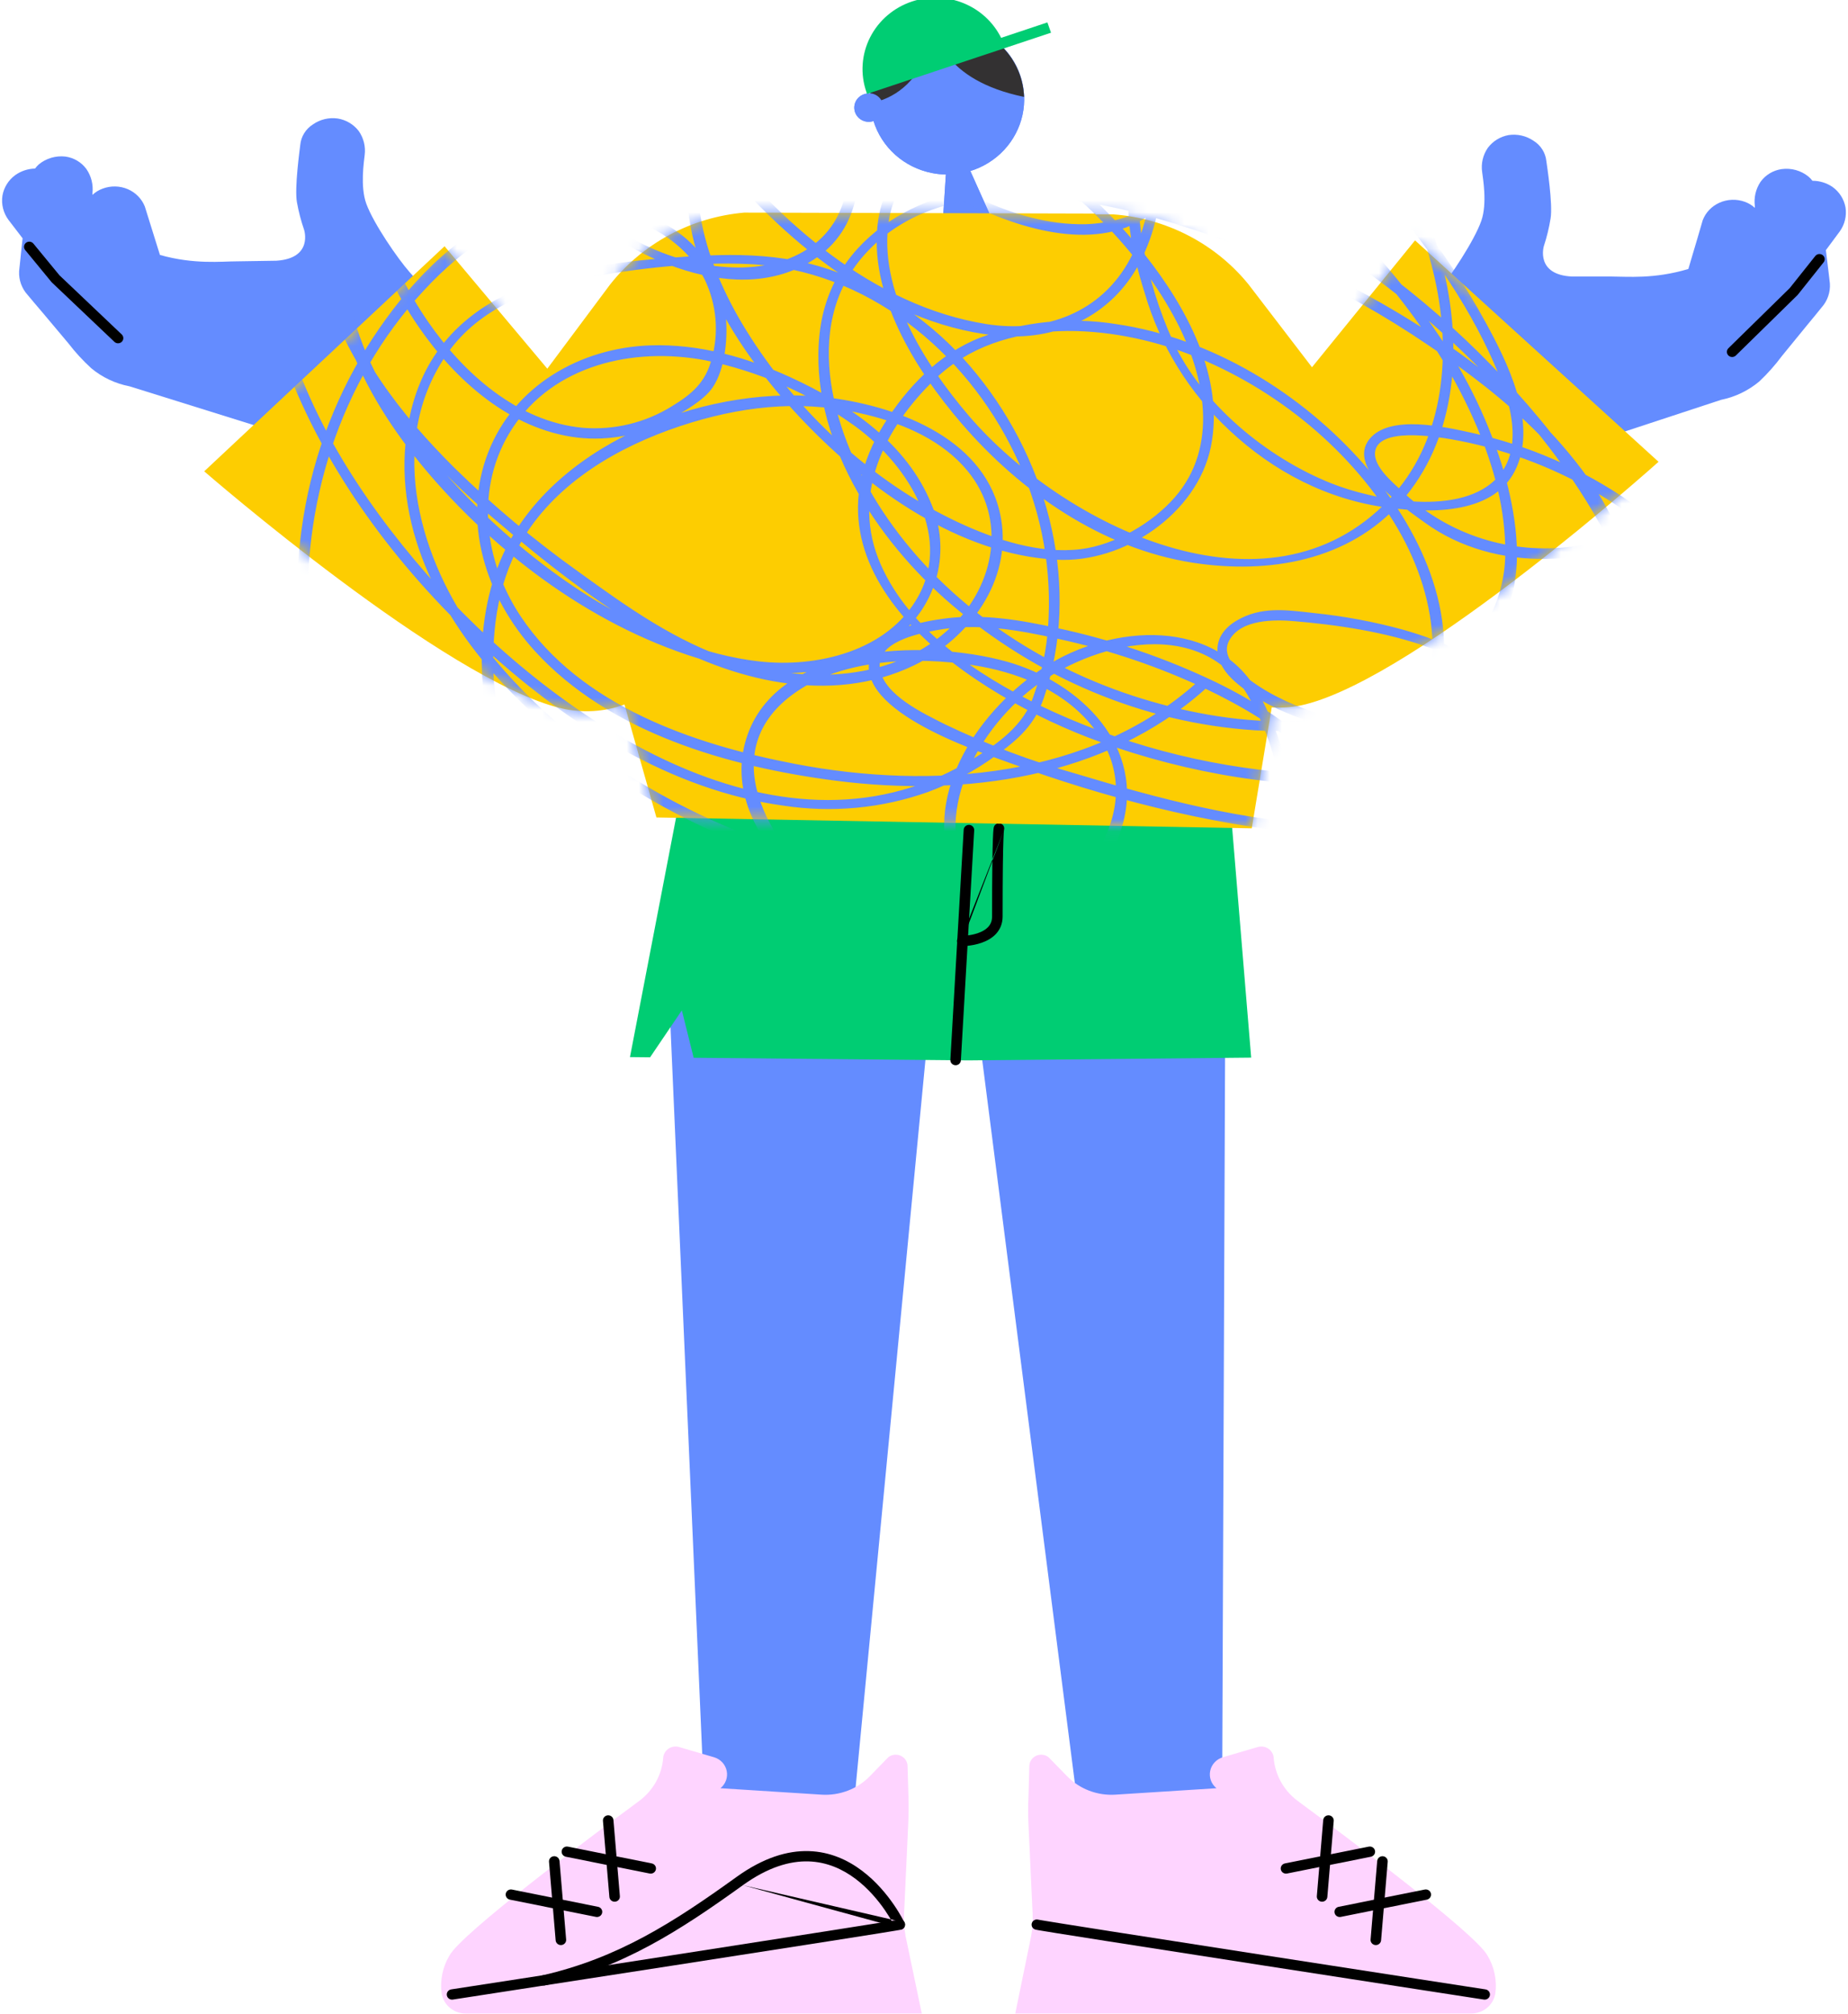 <svg width="156" height="170" viewBox="0 0 152 166" fill="none" xmlns="http://www.w3.org/2000/svg">
<rect width="156" height="170" fill="white"/>
<g clip-path="url(#clip0)">
<path d="M80.573 85.594L89.003 151.379L100.563 151.107L100.837 82.13L80.573 85.594Z" fill="#648CFF"/>
<path d="M84.833 159.551C84.942 158.929 84.981 158.297 84.95 157.666L84.612 150.355C84.577 149.6 84.573 148.84 84.612 148.084L84.681 145.537C84.686 145.359 84.741 145.187 84.841 145.038C84.941 144.89 85.081 144.771 85.245 144.696C85.41 144.622 85.593 144.593 85.773 144.614C85.953 144.635 86.124 144.704 86.266 144.815L87.786 146.373C88.297 146.899 88.919 147.308 89.61 147.572C90.3 147.836 91.042 147.949 91.782 147.901L100.107 147.371C99.898 147.201 99.739 146.979 99.648 146.728C99.557 146.478 99.537 146.208 99.59 145.947C99.643 145.686 99.767 145.444 99.949 145.246C100.131 145.048 100.364 144.902 100.624 144.823L103.52 143.974C103.666 143.933 103.819 143.924 103.969 143.947C104.118 143.971 104.261 144.027 104.385 144.111C104.51 144.195 104.614 144.305 104.69 144.434C104.766 144.562 104.811 144.705 104.823 144.853V144.853C104.876 145.552 105.081 146.232 105.424 146.848C105.767 147.464 106.24 148.001 106.812 148.424C111.081 151.574 121.469 159.356 122.447 161.16C123.016 162.107 123.244 163.213 123.094 164.302C123.012 164.763 122.767 165.18 122.4 165.48C122.033 165.78 121.57 165.943 121.092 165.941H83.522L84.833 159.551Z" fill="#FED4FF"/>
<path fill-rule="evenodd" clip-rule="evenodd" d="M84.886 158.494C84.953 158.269 85.194 158.139 85.424 158.205C85.419 158.204 85.421 158.204 85.435 158.207C85.451 158.21 85.481 158.216 85.532 158.225C85.614 158.239 85.729 158.259 85.876 158.283C86.17 158.332 86.586 158.4 87.109 158.484C88.153 158.651 89.617 158.882 91.359 159.156C94.844 159.702 99.442 160.417 104.023 161.128C108.605 161.838 113.17 162.544 116.59 163.072C118.3 163.336 119.724 163.555 120.72 163.709L122.284 163.95C122.284 163.95 122.284 163.95 122.217 164.37C122.149 164.789 122.149 164.789 122.149 164.789L120.584 164.548C119.588 164.394 118.165 164.174 116.455 163.91C113.034 163.382 108.469 162.677 103.887 161.966C99.305 161.256 94.707 160.541 91.222 159.994C89.479 159.721 88.014 159.489 86.968 159.322C86.445 159.238 86.026 159.17 85.73 159.12C85.582 159.096 85.463 159.075 85.377 159.06C85.305 159.047 85.225 159.033 85.181 159.02C84.951 158.955 84.819 158.719 84.886 158.494ZM122.646 164.436C122.609 164.667 122.386 164.825 122.149 164.789L122.217 164.37L122.284 163.95C122.521 163.987 122.683 164.204 122.646 164.436Z" fill="black"/>
<path fill-rule="evenodd" clip-rule="evenodd" d="M113.827 152.976C114.066 152.995 114.244 153.201 114.224 153.434L113.677 159.909C113.657 160.142 113.447 160.316 113.208 160.297C112.969 160.277 112.791 160.072 112.811 159.839L113.358 153.364C113.378 153.131 113.588 152.957 113.827 152.976Z" fill="black"/>
<path fill-rule="evenodd" clip-rule="evenodd" d="M117.787 156.052C117.835 156.282 117.683 156.507 117.448 156.554L110.357 157.976C110.122 158.023 109.892 157.875 109.844 157.645C109.796 157.416 109.947 157.191 110.182 157.144L117.274 155.722C117.509 155.675 117.738 155.823 117.787 156.052Z" fill="black"/>
<path fill-rule="evenodd" clip-rule="evenodd" d="M109.375 149.605C109.614 149.624 109.792 149.829 109.773 150.063L109.247 156.334C109.227 156.567 109.018 156.741 108.779 156.722C108.54 156.703 108.362 156.498 108.381 156.264L108.907 149.994C108.926 149.76 109.136 149.586 109.375 149.605Z" fill="black"/>
<path fill-rule="evenodd" clip-rule="evenodd" d="M113.175 152.516C113.223 152.746 113.071 152.97 112.836 153.017L105.927 154.401C105.692 154.448 105.462 154.3 105.414 154.07C105.366 153.841 105.518 153.616 105.752 153.569L112.662 152.185C112.897 152.138 113.126 152.286 113.175 152.516Z" fill="black"/>
<path d="M76.348 84.961L70.042 150.644L57.978 150.478L55.033 83.008L76.348 84.961Z" fill="#648CFF"/>
<path d="M74.48 159.551C74.371 158.929 74.33 158.297 74.359 157.666L74.698 150.355C74.732 149.6 74.741 148.84 74.719 148.084L74.645 145.537C74.641 145.359 74.585 145.187 74.486 145.038C74.386 144.89 74.246 144.771 74.081 144.696C73.917 144.622 73.734 144.593 73.553 144.614C73.373 144.635 73.202 144.704 73.06 144.815L71.545 146.373C71.034 146.899 70.412 147.308 69.721 147.572C69.031 147.836 68.289 147.949 67.549 147.901L59.22 147.371C59.429 147.201 59.588 146.979 59.679 146.729C59.77 146.479 59.791 146.209 59.738 145.948C59.686 145.687 59.562 145.445 59.381 145.247C59.199 145.049 58.967 144.903 58.707 144.823L55.806 143.974C55.661 143.933 55.508 143.924 55.358 143.947C55.208 143.971 55.066 144.027 54.941 144.111C54.816 144.195 54.712 144.305 54.636 144.434C54.561 144.562 54.515 144.705 54.503 144.853V144.853C54.451 145.552 54.247 146.232 53.905 146.848C53.563 147.463 53.09 148.001 52.519 148.424C48.245 151.574 37.861 159.356 36.884 161.16C36.318 162.108 36.091 163.214 36.242 164.302C36.322 164.762 36.567 165.18 36.933 165.48C37.299 165.78 37.762 165.943 38.239 165.941H75.818L74.48 159.551Z" fill="#FED4FF"/>
<path fill-rule="evenodd" clip-rule="evenodd" d="M74.428 158.495C74.495 158.72 74.362 158.955 74.131 159.021C74.088 159.033 74.009 159.047 73.936 159.06C73.85 159.075 73.731 159.096 73.583 159.12C73.286 159.17 72.867 159.238 72.344 159.322C71.298 159.489 69.833 159.721 68.09 159.994C64.604 160.541 60.006 161.256 55.425 161.966C50.843 162.677 46.278 163.382 42.858 163.91C41.148 164.174 39.725 164.394 38.729 164.548L37.164 164.789C37.164 164.789 37.164 164.789 37.096 164.37C37.029 163.95 37.029 163.95 37.029 163.95L38.593 163.709C39.589 163.555 41.013 163.336 42.723 163.072C46.142 162.544 50.707 161.838 55.288 161.128C59.87 160.417 64.467 159.702 67.952 159.156C69.695 158.882 71.159 158.651 72.203 158.484C72.726 158.4 73.143 158.332 73.437 158.283C73.584 158.259 73.699 158.239 73.781 158.225C73.832 158.215 73.863 158.21 73.879 158.207C73.892 158.204 73.895 158.204 73.89 158.205C74.121 158.14 74.361 158.27 74.428 158.495ZM36.667 164.436C36.63 164.204 36.792 163.987 37.029 163.95L37.096 164.37L37.164 164.789C36.928 164.825 36.705 164.667 36.667 164.436Z" fill="black"/>
<path fill-rule="evenodd" clip-rule="evenodd" d="M74.383 158.435C74.383 158.435 74.383 158.435 73.989 158.613L74.383 158.435C74.484 158.648 74.388 158.901 74.17 158.999C73.953 159.096 73.695 159.003 73.594 158.79L73.594 158.79M61.07 155.363C55.837 159.131 51.161 162.147 44.765 163.616C44.532 163.669 44.298 163.528 44.243 163.299C44.188 163.071 44.333 162.843 44.566 162.789C50.782 161.362 55.339 158.435 60.555 154.679L60.555 154.679C62.761 153.092 64.75 152.503 66.504 152.554C68.256 152.604 69.721 153.292 70.883 154.166C72.044 155.037 72.916 156.105 73.497 156.946C73.788 157.368 74.008 157.737 74.156 158.002C74.23 158.134 74.286 158.241 74.324 158.315C74.343 158.352 74.357 158.381 74.367 158.402L74.379 158.425L74.382 158.432L74.383 158.434L74.383 158.435M73.594 158.79L73.594 158.79L73.592 158.786L73.584 158.768C73.576 158.752 73.563 158.727 73.546 158.694C73.513 158.629 73.462 158.531 73.393 158.409C73.256 158.163 73.05 157.818 72.777 157.421C72.228 156.625 71.415 155.636 70.354 154.839C69.295 154.043 68.002 153.447 66.479 153.402C64.958 153.358 63.155 153.863 61.07 155.363" fill="black"/>
<path fill-rule="evenodd" clip-rule="evenodd" d="M45.486 152.976C45.725 152.957 45.935 153.131 45.955 153.364L46.502 159.839C46.522 160.072 46.344 160.277 46.105 160.297C45.866 160.316 45.656 160.142 45.637 159.909L45.089 153.434C45.07 153.201 45.247 152.995 45.486 152.976Z" fill="black"/>
<path fill-rule="evenodd" clip-rule="evenodd" d="M41.526 156.052C41.575 155.823 41.804 155.675 42.039 155.722L49.131 157.144C49.366 157.191 49.517 157.416 49.469 157.645C49.421 157.875 49.191 158.023 48.957 157.976L41.865 156.554C41.63 156.507 41.478 156.282 41.526 156.052Z" fill="black"/>
<path fill-rule="evenodd" clip-rule="evenodd" d="M49.933 149.605C50.172 149.586 50.382 149.76 50.401 149.993L50.931 156.264C50.951 156.498 50.773 156.703 50.534 156.722C50.295 156.741 50.085 156.568 50.066 156.334L49.536 150.063C49.516 149.83 49.694 149.625 49.933 149.605Z" fill="black"/>
<path fill-rule="evenodd" clip-rule="evenodd" d="M46.139 152.516C46.187 152.286 46.416 152.138 46.651 152.185L53.561 153.569C53.796 153.616 53.947 153.841 53.899 154.07C53.851 154.3 53.621 154.448 53.387 154.401L46.477 153.017C46.242 152.97 46.091 152.746 46.139 152.516Z" fill="black"/>
<path d="M100.368 55.748L79.005 56.181L57.804 55.748L51.763 87.118L53.422 87.135L56.04 83.267L57.013 87.173L79.657 87.39L102.969 87.161L100.368 55.748Z" fill="#00CD73"/>
<path fill-rule="evenodd" clip-rule="evenodd" d="M79.73 67.98C79.969 67.993 80.152 68.194 80.138 68.428L79.04 87.388C79.026 87.623 78.821 87.802 78.582 87.788C78.342 87.775 78.159 87.575 78.173 87.34L79.271 68.38C79.285 68.146 79.49 67.967 79.73 67.98Z" fill="black"/>
<path fill-rule="evenodd" clip-rule="evenodd" d="M82.595 68.399C82.608 68.359 82.614 68.316 82.614 68.272C82.614 68.038 82.42 67.848 82.18 67.848L82.18 68.272C82.18 67.848 82.168 67.848 82.157 67.848C82.153 67.849 82.141 67.85 82.133 67.85C82.118 67.852 82.103 67.854 82.088 67.858C82.058 67.864 82.031 67.873 82.006 67.883C81.956 67.905 81.918 67.931 81.891 67.955C81.839 68 81.81 68.047 81.797 68.071C81.77 68.12 81.758 68.164 81.753 68.182C81.742 68.226 81.734 68.278 81.727 68.34C81.713 68.469 81.696 68.708 81.679 69.164C81.645 70.08 81.611 71.901 81.611 75.532C81.611 75.926 81.474 76.201 81.276 76.408C81.069 76.625 80.777 76.784 80.453 76.897C80.132 77.009 79.805 77.067 79.554 77.096C79.429 77.11 79.326 77.117 79.255 77.121C79.22 77.123 79.193 77.124 79.175 77.124C79.166 77.124 79.16 77.124 79.156 77.124L79.153 77.124M79.153 77.549C79.153 77.973 79.153 77.973 79.153 77.973L79.155 77.973L79.158 77.973L79.166 77.973C79.174 77.973 79.183 77.973 79.196 77.973C79.221 77.972 79.256 77.971 79.299 77.969C79.387 77.965 79.51 77.956 79.656 77.939C79.947 77.905 80.343 77.837 80.745 77.697C81.145 77.557 81.576 77.338 81.911 76.988C82.255 76.628 82.48 76.147 82.48 75.532C82.48 71.903 82.513 70.095 82.547 69.195C82.564 68.744 82.58 68.529 82.591 68.432C82.592 68.417 82.594 68.406 82.595 68.399M79.153 77.124C79.153 77.124 79.153 77.124 79.153 77.124C79.153 77.124 79.153 77.124 79.153 77.124C78.913 77.125 78.719 77.314 78.719 77.549C78.719 77.783 78.913 77.973 79.153 77.973L79.153 77.549" fill="black"/>
<path d="M151.96 17.097C151.838 16.415 151.451 15.806 150.879 15.399C150.395 15.072 149.821 14.897 149.233 14.898C149.14 14.772 149.032 14.658 148.912 14.558C148.607 14.308 148.251 14.123 147.868 14.016C147.484 13.909 147.083 13.883 146.688 13.938C146.341 13.989 146.007 14.108 145.708 14.289C145.41 14.47 145.152 14.709 144.951 14.991C144.56 15.58 144.396 16.285 144.486 16.982V17.131C144.248 16.91 143.965 16.74 143.657 16.63C142.978 16.384 142.227 16.412 141.568 16.706C141.252 16.847 140.967 17.047 140.73 17.295C140.493 17.544 140.308 17.835 140.187 18.154C139.897 19.161 139.601 20.169 139.297 21.177C139.201 21.508 139.101 21.835 139.006 22.166C136.196 23.015 133.942 22.79 132.678 22.79H129.417C126.377 22.646 127.093 20.285 127.093 20.285C127.338 19.54 127.524 18.778 127.649 18.005C127.845 16.817 127.35 13.645 127.302 13.288C127.268 12.943 127.153 12.611 126.967 12.316C126.78 12.021 126.526 11.773 126.225 11.59C125.63 11.19 124.902 11.026 124.188 11.132C123.499 11.256 122.885 11.635 122.472 12.189C122.072 12.774 121.906 13.483 122.008 14.18C122.069 14.681 122.442 16.77 121.938 18.201C121.356 19.86 119.376 22.803 118.464 23.907C117.552 25.01 116.479 26.059 115.489 27.133L114.807 27.872C114.415 28.46 114.25 29.166 114.343 29.863C114.465 30.543 114.851 31.151 115.42 31.561C115.881 31.87 116.424 32.042 116.983 32.058L119.693 37.017L122.768 39.178L141.707 32.95C142.873 32.713 143.958 32.19 144.86 31.43C145.537 30.79 146.156 30.094 146.71 29.349L148.79 26.802C149.246 26.246 149.711 25.694 150.158 25.129C150.589 24.539 150.762 23.806 150.64 23.091L150.614 22.858C150.571 22.51 150.527 22.162 150.488 21.809L150.341 20.616L151.483 19.075C151.896 18.5 152.067 17.792 151.96 17.097V17.097Z" fill="#648CFF"/>
<path fill-rule="evenodd" clip-rule="evenodd" d="M150.078 21.024C150.267 21.168 150.301 21.435 150.154 21.62L148.014 24.307L142.922 29.297C142.753 29.463 142.478 29.463 142.308 29.298C142.138 29.132 142.138 28.863 142.307 28.697L147.361 23.744L149.468 21.098C149.616 20.913 149.889 20.88 150.078 21.024Z" fill="black"/>
<path d="M37.783 27.294C37.728 26.95 37.578 26.627 37.349 26.36C37.118 26.114 36.888 25.872 36.654 25.63C35.646 24.569 34.591 23.55 33.614 22.446C32.637 21.342 30.639 18.447 30.031 16.795C29.51 15.373 29.844 13.28 29.896 12.775C29.985 12.077 29.809 11.371 29.401 10.792C28.979 10.244 28.357 9.876 27.664 9.765C26.95 9.667 26.224 9.84 25.636 10.249C25.34 10.435 25.091 10.684 24.909 10.979C24.727 11.273 24.616 11.604 24.585 11.947C24.546 12.308 24.099 15.488 24.311 16.668C24.449 17.439 24.647 18.198 24.902 18.939V18.939C24.902 18.939 25.671 21.287 22.618 21.487L19.356 21.538C18.093 21.538 15.843 21.809 13.02 21.011C12.916 20.684 12.816 20.357 12.712 20.026L11.774 17.02C11.518 16.381 11.014 15.866 10.371 15.59C10.042 15.449 9.689 15.373 9.33 15.367C8.972 15.36 8.616 15.423 8.282 15.551C7.974 15.663 7.693 15.837 7.457 16.061V15.912C7.535 15.214 7.358 14.512 6.957 13.93C6.755 13.652 6.496 13.418 6.197 13.241C5.898 13.064 5.566 12.949 5.22 12.902C4.831 12.858 4.437 12.893 4.062 13.003C3.688 13.113 3.34 13.297 3.04 13.543C2.923 13.649 2.817 13.765 2.723 13.891C2.133 13.905 1.562 14.095 1.086 14.435C0.526 14.848 0.15 15.456 0.035 16.133C-0.069 16.832 0.108 17.542 0.53 18.116C0.53 18.116 1.081 18.833 1.698 19.64L1.572 20.803C1.537 21.151 1.498 21.504 1.464 21.852L1.438 22.085C1.329 22.802 1.515 23.531 1.954 24.115C2.41 24.671 2.884 25.218 3.348 25.766L5.468 28.288C6.033 29.026 6.664 29.713 7.353 30.343C8.261 31.101 9.355 31.617 10.527 31.841L29.566 37.785L32.606 35.573L35.238 30.568C35.797 30.541 36.336 30.36 36.793 30.046C37.351 29.631 37.727 29.023 37.844 28.347C37.92 27.997 37.9 27.634 37.783 27.294V27.294Z" fill="#648CFF"/>
<path fill-rule="evenodd" clip-rule="evenodd" d="M1.978 20.009C2.165 19.863 2.438 19.892 2.588 20.075L4.739 22.691L9.87 27.563C10.042 27.727 10.046 27.995 9.879 28.163C9.712 28.332 9.437 28.336 9.265 28.172L4.095 23.263L1.911 20.606C1.761 20.424 1.791 20.156 1.978 20.009Z" fill="black"/>
<path d="M73.793 9.676L73.437 10.011L73.09 9.71L73.459 8.737L73.793 9.676Z" fill="#333132"/>
<path d="M70.276 8.64C70.335 8.353 70.502 8.099 70.743 7.926C70.984 7.753 71.282 7.674 71.579 7.706C71.597 7.455 71.632 7.205 71.684 6.958C71.903 5.885 72.41 4.887 73.151 4.067C73.893 3.246 74.843 2.632 75.906 2.287C76.969 1.941 78.106 1.877 79.202 2.1C80.299 2.323 81.315 2.825 82.149 3.556C82.983 4.287 83.604 5.221 83.949 6.262C84.294 7.304 84.352 8.416 84.116 9.486C83.879 10.556 83.358 11.546 82.604 12.356C81.85 13.165 80.89 13.765 79.822 14.095L82.041 19.05L77.442 19.988C77.442 19.988 77.672 16.405 77.803 14.38C77.42 14.375 77.039 14.335 76.665 14.261C75.539 14.04 74.496 13.526 73.646 12.771C72.796 12.017 72.172 11.051 71.84 9.977C71.639 10.044 71.423 10.059 71.215 10.019C70.903 9.958 70.629 9.778 70.453 9.519C70.277 9.261 70.214 8.944 70.276 8.64Z" fill="#648CFF"/>
<path d="M70.276 8.64C70.335 8.353 70.502 8.099 70.743 7.926C70.984 7.753 71.282 7.674 71.579 7.706C71.597 7.455 71.632 7.205 71.684 6.958C71.903 5.885 72.41 4.887 73.151 4.067C73.893 3.246 74.843 2.632 75.906 2.287C76.969 1.941 78.106 1.877 79.202 2.1C80.299 2.323 81.315 2.825 82.149 3.556C82.983 4.287 83.604 5.221 83.949 6.262C84.294 7.304 84.352 8.416 84.116 9.486C83.879 10.556 83.358 11.546 82.604 12.356C81.85 13.165 80.89 13.765 79.822 14.095L82.041 19.05L77.442 19.988C77.442 19.988 77.672 16.405 77.803 14.38C77.42 14.375 77.039 14.335 76.665 14.261C75.539 14.04 74.496 13.526 73.646 12.771C72.796 12.017 72.172 11.051 71.84 9.977C71.639 10.044 71.423 10.059 71.215 10.019C70.903 9.958 70.629 9.778 70.453 9.519C70.277 9.261 70.214 8.944 70.276 8.64Z" fill="#648CFF"/>
<path d="M71.587 7.706H71.687C71.852 7.738 72.009 7.804 72.146 7.9C72.283 7.996 72.397 8.119 72.482 8.262C73.832 7.795 76.217 6.368 76.864 2.042C76.912 2.679 77.507 6.593 84.247 7.986C84.195 6.466 83.574 5.017 82.502 3.915C81.429 2.813 79.981 2.134 78.43 2.007C76.88 1.88 75.335 2.315 74.091 3.227C72.846 4.14 71.988 5.468 71.678 6.958C71.627 7.205 71.592 7.455 71.574 7.706" fill="#333132"/>
<path d="M86.47 2.696L86.171 1.847L82.358 3.12C81.718 1.833 80.62 0.818 79.27 0.266C77.92 -0.287 76.409 -0.339 75.023 0.119C74.274 0.366 73.582 0.755 72.988 1.263C72.393 1.772 71.906 2.39 71.556 3.082C71.205 3.774 70.998 4.527 70.945 5.298C70.892 6.069 70.996 6.842 71.249 7.574L71.296 7.706V7.744L86.47 2.696Z" fill="#00CD73"/>
<path d="M116.476 19.81L107.981 30.266L102.739 23.423C101.386 21.762 99.695 20.393 97.775 19.403C95.854 18.412 93.744 17.82 91.578 17.666H90.127V17.602L61.182 17.521C59.017 17.712 56.916 18.338 55.011 19.361C53.106 20.384 51.438 21.781 50.112 23.465L44.949 30.385L36.48 20.294L16.668 38.842C16.668 38.842 36.55 56.117 46.099 58.372C47.829 58.78 49.645 58.672 51.311 58.062L53.943 67.368L103.017 68.264L104.663 58.295C105.6 58.36 106.542 58.276 107.451 58.045C116.966 55.633 136.548 38.057 136.548 38.057L116.476 19.81Z" fill="#FDCD01"/>
<mask id="mask0" mask-type="alpha" maskUnits="userSpaceOnUse" x="16" y="17" width="121" height="52">
<path d="M116.476 19.81L107.981 30.266L102.739 23.423C101.386 21.762 99.695 20.393 97.775 19.403C95.854 18.412 93.744 17.82 91.578 17.666H90.127V17.602L61.182 17.521C59.017 17.712 56.916 18.338 55.011 19.361C53.106 20.384 51.438 21.781 50.112 23.465L44.949 30.385L36.48 20.294L16.668 38.842C16.668 38.842 36.55 56.117 46.099 58.372C47.829 58.78 49.645 58.672 51.311 58.062L53.943 67.368L103.017 68.264L104.663 58.295C105.6 58.36 106.542 58.276 107.451 58.045C116.966 55.633 136.548 38.057 136.548 38.057L116.476 19.81Z" fill="#FDCD01"/>
</mask>
<g mask="url(#mask0)">
<path d="M98.5 56.24C89.658 64.133 76.686 65.122 65.403 62.961C57 61.356 47.676 58.159 42.764 50.806C39.681 46.187 38.947 40.12 42.052 35.323C45.444 30.079 52.04 28.568 57.977 29.693C62.31 30.587 66.404 32.359 69.994 34.894C74.384 37.925 78.419 43.907 75.522 49.155C73.038 53.646 67.206 55.06 62.372 54.504C57.851 53.986 53.417 52.093 49.526 49.834C36.979 42.617 17.463 21.206 36.011 9.54C50.625 0.348 68.843 2.552 82.814 11.824C88.481 15.581 93.728 20.536 96.85 26.56C99.165 31.035 100.298 36.809 96.694 40.961C94.861 43.084 91.743 44.909 88.924 45.257C85.519 45.682 81.841 44.459 78.819 43.045C71.64 39.687 65.416 33.82 61.321 27.184C57.903 21.665 55.137 13.628 59.944 8.02C65.156 1.932 75.188 1.452 82.527 2.989C91.213 4.806 99.195 9.412 105.874 15.021C112.432 20.54 118.265 27.371 121.6 35.234C122.994 38.524 123.954 42.082 123.915 45.665C123.867 49.881 121.609 53.43 118.13 55.884C111.038 60.877 101.063 59.9 93.232 57.344C84.933 54.631 77.307 49.303 72.547 42.06C68.639 36.117 65.716 27.035 71.079 21.007C76.643 14.753 86.358 15.713 93.706 17.585C102.237 19.837 110.307 23.511 117.561 28.445C123.789 32.631 130.655 38.286 133.017 45.597C135.128 52.144 131.714 57.739 125.756 60.753C119.798 63.768 112.84 64.205 106.339 63.7C99.103 63.152 92.04 61.262 85.528 58.13C80.338 55.582 74.819 51.919 72.439 46.531C69.916 40.833 72.721 35.255 76.964 31.192C82.436 25.949 91.478 26.683 98.062 29.273C105.045 32.02 111.342 37.182 115.073 43.602C118.521 49.545 119.355 56.886 114.664 62.443C111.915 65.704 107.907 67.818 104.007 69.491C99.185 71.527 94.046 72.753 88.807 73.116C70.736 74.466 49.383 66.905 38.777 51.957C34.178 45.427 31.759 36.087 36.771 29.044C39.377 25.367 43.785 23.715 48.123 22.9C52.397 22.102 57.169 21.567 61.517 21.762C71.249 22.187 79.427 28.98 83.452 37.361C85.508 41.573 86.476 46.215 86.271 50.878C86.185 53.251 85.709 55.595 84.859 57.82C83.921 60.112 81.594 61.641 79.474 62.872C63.736 72.021 45.075 58.822 35.029 47.338C29.584 41.114 24.806 33.675 22.943 25.601C21.08 17.526 18.844 8.852 22.943 1.083C29.966 -12.219 49.278 -13.972 62.767 -14.239C66.715 -14.32 70.428 -14.269 74.237 -13.11C78.929 -11.699 83.181 -9.152 86.598 -5.705C90.014 -2.258 92.484 1.976 93.78 6.606C95.126 11.344 95.373 16.914 92.963 21.385C90.614 25.741 86.015 27.477 81.155 26.709C71.805 25.231 63.823 18.133 58.42 11C53.643 4.687 48.336 -5.163 53.365 -12.775C57.803 -19.495 67.475 -19.856 74.645 -18.366C86.449 -15.916 96.359 -8.466 104.511 -0.042C110.86 6.542 116.415 14.554 118.234 23.567C119.45 29.6 118.786 36.499 114.326 41.181C104.259 51.736 87.4 43.228 79.722 34.295C76.087 30.05 72.152 23.902 73.116 18.103C74.245 11.31 82.592 11.208 88.051 12.015C102.548 14.138 115.685 23.151 125.074 33.871C131.285 40.961 141.021 55.68 130.781 63.589C125.013 68.047 116.423 68.209 109.449 67.962C102.474 67.716 95.252 65.793 88.603 63.785C84.865 62.738 81.229 61.369 77.737 59.696C76 58.813 72.634 57.264 72.356 55.052C72.096 52.929 75.396 52.25 76.938 51.952C80.304 51.307 83.739 51.906 87.035 52.645C91.272 53.56 95.385 54.955 99.291 56.801C104.372 59.225 114.221 64.99 108.689 71.516C106.478 74.127 103.069 75.736 99.894 76.925C95.53 78.502 90.984 79.547 86.358 80.037C76.369 81.187 65.612 80.572 56.301 76.64C47.068 72.743 40.693 65.139 40.497 55.064C40.415 50.955 41.148 46.879 43.576 43.432C46.686 39.059 51.754 36.363 56.857 34.813C61.703 33.353 66.411 32.967 71.349 34.198C74.419 34.958 77.533 36.32 79.574 38.791C82.849 42.74 81.85 48.161 78.315 51.596C73.572 56.211 66.272 56.389 60.257 54.419C55.515 52.865 51.571 50.046 47.585 47.168C43.932 44.569 40.495 41.693 37.305 38.566C32.936 34.223 28.863 29.048 27.317 23.028C24.924 13.624 30.821 5.753 38.816 1.151C47.863 -4.038 59.063 -6.012 69.416 -5.095C78.805 -4.246 89.159 -0.535 93.406 8.351C94.305 10.232 95.691 13.526 95.287 15.632C94.883 17.738 91.096 18.438 89.306 18.477C83.283 18.6 77.299 14.97 72.747 11.454C67.909 7.718 63.115 2.832 60.987 -2.938C59.141 -7.948 60.952 -13.586 66.88 -14.741C71.657 -15.662 77.303 -13.14 81.424 -11.072C87.391 -8.075 92.863 -4.139 97.962 0.102C103.291 4.529 108.23 9.386 112.727 14.622C116.501 19.02 120.11 23.771 122.568 29.018C123.893 31.854 125.769 36.465 123.35 39.258C120.397 42.655 113.053 41.233 109.549 39.823C104.25 37.7 98.917 33.315 96.52 28.122C95.389 25.612 94.567 22.98 94.071 20.281C93.515 17.275 93.319 13.255 96.133 11.208C98.644 9.387 102.305 9.833 105.141 10.482C109.483 11.476 113.618 13.403 117.47 15.577C126.156 20.48 134.463 27.209 139.966 35.476C144.443 42.209 146.584 50.98 139.136 56.546C132.249 61.692 122.534 61.734 114.382 60.236C110.356 59.497 105.696 58.346 102.465 55.727C101.597 55.026 100.515 53.939 101.162 52.776C102.122 51.01 104.928 51.052 106.574 51.197C113.11 51.761 123.511 53.434 125.917 60.639C127.78 66.158 123.311 71.528 119.072 74.624C116.122 76.743 112.823 78.355 109.318 79.391C104.975 80.703 100.702 80.75 96.255 81.247C86.492 82.333 75.874 79.897 68.222 73.685C63.171 69.584 58.572 61.798 65.438 57.043C69.412 54.279 75.344 54.096 80.039 54.818C83.591 55.366 87.209 56.775 89.593 59.522C94.805 65.555 90.027 72.73 84.056 75.957C79.157 78.602 73.26 79.854 67.761 80.627C62.009 81.436 56.164 81.393 50.425 80.499C32.402 77.6 14.852 65.126 10.562 47.125C9.624 43.185 9.289 38.821 10.127 34.813C11.296 29.264 14.509 23.919 17.945 19.449C21.558 14.779 25.914 10.686 30.509 6.946C34.617 3.609 39.138 1.002 44.306 -0.433C50.794 -2.237 58.008 -1.732 63.414 2.488C67.106 5.362 69.968 9.99 69.685 14.732C69.381 19.767 65.108 22.2 60.279 22.038C49.361 21.669 41.101 11.102 38.373 1.634C36.562 -4.657 36.927 -12.019 41.413 -17.194C45.075 -21.398 50.625 -23.423 56.066 -24.293C69.421 -26.411 84.134 -22.926 95.977 -16.982C101.21 -14.35 106.456 -10.958 109.978 -6.258C111.441 -4.184 112.685 -1.971 113.692 0.348C115.055 3.282 116.375 6.882 116.119 10.164C115.72 15.207 110.005 11.539 107.963 9.62C104.828 6.67 101.397 2.454 101.645 -2.072C102.079 -10.058 112.819 -11.055 118.825 -9.357C123.967 -7.897 127.702 -4.526 131.306 -0.807C135.514 3.528 139.245 8.419 141.729 13.908C145.138 21.423 146.12 30.678 141.217 37.815C139.846 39.845 138.031 41.552 135.903 42.812C133.775 44.073 131.387 44.856 128.912 45.105C126.437 45.354 123.936 45.063 121.59 44.252C119.244 43.441 117.111 42.132 115.346 40.417C114.595 39.73 113.088 38.46 113.175 37.301C113.353 35.178 118.156 35.989 119.411 36.193C123.585 36.923 127.591 38.381 131.237 40.498C135.028 42.667 138.689 45.652 140.513 49.656C142.606 54.254 141.382 59.161 138.689 63.241C136.487 66.574 133.439 69.856 129.912 71.834C124.501 74.879 118.672 77.151 112.602 78.58C106.878 79.922 100.876 80.516 95.022 79.854C90.245 79.319 84.829 78.028 81.346 74.594C75.991 69.321 79.283 61.636 84.186 57.344C89.007 53.124 98.622 50.428 102.661 57.255C105.475 62.014 106.569 68.107 103.773 73.091C101.093 77.85 95.873 80.779 90.835 82.652C78.675 87.169 64.066 87.56 51.506 84.422C46.46 83.149 40.979 81.166 37.448 77.234C34.33 73.77 31.316 70.531 29.197 66.328C26.935 61.766 25.608 56.817 25.288 51.757C24.628 41.776 27.794 31.463 34.743 23.97C38.156 20.281 42.325 17.343 47.615 17.385C51.706 17.419 56.023 19.309 57.916 23.023C58.909 25.081 59.113 27.42 58.489 29.613C57.99 31.515 56.861 32.487 55.202 33.489C53.019 34.846 50.441 35.467 47.863 35.255C42.469 34.745 38.043 30.742 35.138 26.539C28.081 16.32 27.177 1.359 36.523 -7.825C42.873 -14.061 52.231 -16.401 60.948 -17.101C68.96 -17.742 77.116 -16.604 84.46 -13.339C90.221 -10.787 95.339 -7.029 99.451 -2.331C102.326 0.972 105.01 4.997 105.861 9.327C106.339 11.735 106.009 14.893 102.774 14.596C100.429 14.384 98.049 12.898 96.207 11.582C92.894 9.238 88.39 4.313 90.905 0.03C93.48 -4.364 99.369 -3.52 103.499 -2.233C108.142 -0.718 112.456 1.63 116.219 4.691C123.016 10.117 129.682 18.842 127.511 27.919C127.38 28.453 128.223 28.683 128.349 28.148C130.711 18.332 123.346 8.992 115.867 3.328C111.668 0.149 106.817 -2.407 101.627 -3.634C99.221 -4.203 97.05 -4.538 94.679 -3.706C92.889 -3.082 91.156 -2.046 90.188 -0.399C86.34 6.118 95.63 13.467 101.21 15.131C104.085 15.98 106.656 14.97 106.943 11.841C107.321 7.684 104.771 3.278 102.431 0.013C98.598 -5.275 93.565 -9.622 87.726 -12.69C80.287 -16.576 71.919 -18.443 63.492 -18.099C54.329 -17.789 44.297 -15.666 37.218 -9.642C26.361 -0.395 26.709 15.878 34.369 26.972C37.379 31.332 41.891 35.399 47.446 36.066C50.095 36.363 52.773 35.827 55.089 34.533C56.201 33.922 57.829 33.009 58.563 31.956C59.653 30.372 59.866 27.638 59.632 25.8C58.598 17.216 47.88 14.787 40.936 18.001C36.354 20.124 32.684 24.467 30.079 28.615C27.249 33.189 25.419 38.285 24.702 43.584C22.453 59.862 30.965 78.542 47.48 84.15C54.273 86.464 61.634 87.25 68.799 87.19C76.148 87.127 83.656 86.15 90.583 83.671C95.934 81.756 101.475 78.75 104.402 73.774C107.473 68.557 106.404 62.511 103.712 57.374C100.237 50.76 91.426 51.43 85.941 54.971C80.69 58.367 75.87 65.215 78.315 71.584C81.759 80.555 95.556 81.455 103.681 80.852C110.179 80.323 116.552 78.798 122.564 76.33C125.577 75.118 128.495 73.691 131.293 72.059C133.195 70.951 134.802 69.27 136.283 67.674C140.114 63.551 143.358 58.164 142.294 52.39C141.425 47.754 138.029 44.051 134.229 41.381C130.291 38.642 125.833 36.698 121.118 35.662C118.999 35.2 114.399 34.117 112.727 36.176C110.751 38.605 115.811 42.005 117.314 43.092C123.029 47.227 131.536 46.913 137.26 42.986C143.744 38.528 146.207 30.572 145.299 23.108C143.914 11.777 135.831 1.006 127.007 -6.054C121.166 -10.737 111.481 -13.161 104.758 -8.691C97.054 -3.596 102.287 5.366 107.364 10.236C109.036 11.845 113.422 15.182 115.889 13.051C117.874 11.327 116.957 7.532 116.423 5.409C114.964 -0.403 111.794 -6.322 107.303 -10.435C102.222 -15.106 95.834 -18.349 89.372 -20.773C82.146 -23.518 74.527 -25.146 66.789 -25.601C54.763 -26.237 39.429 -23.053 36.906 -9.468C35.168 -0.055 39.594 10.283 46.638 16.668C51.584 21.155 60.8 25.698 67.236 21.172C71.014 18.519 71.227 13.492 69.759 9.535C67.801 4.275 63.158 0.242 57.73 -1.405C49.656 -3.851 40.241 -1.049 33.509 3.549C28.328 7.082 23.491 11.658 19.417 16.358C15.343 21.058 12.034 26.297 10.045 32.122C7.187 40.515 9.546 50.118 13.919 57.595C18.787 65.937 26.513 72.556 35.325 76.7C45.556 81.522 57.135 82.962 68.331 81.37C76.691 80.168 89.415 77.481 92.29 68.234C94.349 61.602 88.929 56.228 82.792 54.517C76.056 52.645 63.406 52.933 61.234 61.28C59.367 68.497 67.349 74.832 72.96 77.795C82.458 82.8 93.41 83 103.864 81.463C111.368 80.359 119.285 77.077 124.058 71.087C127.35 66.952 128.531 61.369 124.801 57.106C122.451 54.419 118.942 52.886 115.542 51.91C113.118 51.242 110.641 50.778 108.137 50.522C105.844 50.267 103.794 49.949 101.762 51.15C99.729 52.352 99.729 54.351 101.397 55.956C104.229 58.643 108.732 59.892 112.48 60.711C121.166 62.647 131.775 62.834 139.301 57.506C142.706 55.09 145.004 51.587 145.112 47.406C145.368 37.641 136.509 28.725 129.508 22.879C125.17 19.213 120.417 16.044 115.342 13.433C111.338 11.399 106.951 9.578 102.418 9.153C99.377 8.873 95.951 9.378 94.166 12.062C91.847 15.556 93.059 20.531 94.205 24.191C95.466 28.492 97.876 32.388 101.189 35.476C104.815 38.872 109.271 41.19 114.252 41.844C117.852 42.302 123.176 42.417 124.861 38.481C126.49 34.682 124.11 29.889 122.308 26.594C119.064 20.62 114.625 15.241 109.97 10.27C104.663 4.573 98.808 -0.612 92.485 -5.214C87.105 -9.136 81.211 -12.796 74.767 -14.69C69.798 -16.15 63.909 -16.349 60.648 -11.641C57.425 -7.014 60.448 -0.934 63.315 3.065C67.487 8.824 73.032 13.501 79.47 16.693C83.956 18.897 90.401 20.939 94.839 17.543C96.142 16.536 96.238 16.031 96.042 14.447C95.887 13.153 95.615 11.874 95.23 10.627C94.505 8.306 93.354 6.134 91.834 4.216C88.655 0.212 84.052 -2.433 79.188 -4.025C68.239 -7.604 55.463 -6.623 44.792 -2.577C35.733 0.849 26.187 7.71 25.892 18.094C25.723 23.928 28.546 29.417 32.059 33.964C34.624 37.217 37.523 40.204 40.71 42.88C44.731 46.327 49.096 49.745 53.708 52.407C60.066 56.066 68.248 58.198 75.21 54.818C79.739 52.615 83.235 47.864 82.353 42.752C81.242 36.308 74.137 33.548 68.265 32.784C58.629 31.536 46.043 36.214 41.57 45.121C38.73 50.776 39.033 58.355 41.492 64.116C43.45 68.705 46.985 72.395 51.263 75.023C60.743 80.852 72.977 82.023 83.908 81.14C89.13 80.772 94.282 79.744 99.234 78.084C102.826 76.831 106.674 75.112 109.223 72.246C115.364 65.3 105.792 59 100.064 56.223C95.885 54.217 91.472 52.715 86.922 51.749C83.934 51.091 80.842 50.573 77.759 50.968C75.961 51.201 72.669 51.817 71.774 53.629C69.438 58.334 80.304 61.861 83.096 62.885C90.853 65.721 99.23 67.899 107.486 68.701C114.786 69.406 123.941 69.1 130.277 65.007C141.929 57.476 133.247 42.336 126.742 34.516C116.823 22.573 101.909 12.312 85.871 10.911C80.225 10.427 73.181 11.645 72.226 18.128C71.336 24.187 75.292 30.474 79.092 34.894C83.926 40.511 90.635 45.211 98.175 46.378C104.424 47.342 111.051 46.221 115.346 41.33C119.724 36.346 120.327 29.345 119.029 23.134C116.953 13.195 110.474 4.479 103.238 -2.535C94.574 -10.928 84.052 -18.243 71.644 -19.721C64.465 -20.57 55.575 -19.075 51.971 -12.151C47.628 -3.834 53.382 6.08 58.555 12.588C64.1 19.563 72.4 26.598 81.815 27.643C86.853 28.203 91.5 26.076 93.814 21.58C96.307 16.744 95.986 10.809 94.422 5.753C92.914 0.814 90.104 -3.651 86.275 -7.194C82.445 -10.737 77.731 -13.234 72.604 -14.435C68.591 -15.403 64.426 -15.178 60.327 -15.017C45.878 -14.464 25.189 -11.463 20.602 4.628C19.378 8.916 19.538 13.463 20.355 17.789C21.171 22.115 22.066 26.738 23.703 30.895C27.121 39.572 33.101 47.367 40.041 53.659C46.777 59.764 55.154 65.122 64.413 66.396C68.424 67.009 72.527 66.62 76.343 65.266C78.321 64.529 80.186 63.529 81.885 62.294C83.8 60.915 85.116 59.747 85.876 57.523C88.963 48.492 86.345 38.252 80.404 30.907C77.423 27.177 73.492 24.278 69.004 22.501C64.227 20.659 59.497 20.896 54.472 21.291C45.409 22 35.798 24.323 33.627 34.236C31.833 42.302 35.603 50.152 41.036 56.066C54.607 70.837 78.606 77.638 98.148 72.403C106.066 70.28 115.854 65.937 118.295 57.51C120.288 50.624 116.818 43.474 112.302 38.316C107.147 32.423 99.751 27.863 91.834 26.709C88.062 26.103 84.193 26.49 80.625 27.829C77.238 29.154 74.593 31.926 72.712 34.945C64.895 47.499 80.095 57.383 90.488 61.136C97.792 63.768 105.788 65.122 113.574 64.613C120.089 64.188 127.154 62.35 131.662 57.395C136.509 52.088 134.477 44.599 130.711 39.36C125.465 32.058 117.37 26.692 109.362 22.654C101.671 18.778 92.894 15.462 84.13 15.288C76.265 15.131 68.278 19.296 67.392 27.515C66.476 36.006 72.022 44.497 78.284 49.838C85.233 55.782 93.971 59.577 103.225 60.18C111.229 60.698 121.596 57.905 124.34 49.452C125.391 46.208 124.727 42.192 123.841 38.999C122.655 34.98 120.842 31.163 118.464 27.685C113.099 19.692 105.949 12.991 97.553 8.088C89.893 3.592 80.742 0.446 71.705 1.651C64.539 2.615 57.108 6.53 56.505 14.29C55.927 21.958 61.047 29.485 66.172 34.818C71.479 40.337 78.892 45.69 86.913 46.128C92.507 46.433 98.518 42.307 99.642 36.843C100.819 31.124 97.623 25.291 94.153 20.926C89.215 14.723 82.427 9.85 75.105 6.67C67.201 3.239 58.381 1.766 49.808 3.248C41.691 4.67 31.082 9.051 28.229 17.364C25.458 25.431 30.682 34.015 35.933 39.895C42.195 46.904 50.638 52.81 60.001 54.962C64.678 56.037 70.072 55.536 73.863 52.415C75.45 51.131 76.574 49.383 77.07 47.428C77.565 45.474 77.406 43.415 76.617 41.555C74.584 36.524 69.833 33.319 65.008 31.098C61.417 29.447 57.465 28.33 53.465 28.462C47.632 28.657 42.212 31.816 40.084 37.263C37.852 42.965 39.893 49.231 43.915 53.646C50.043 60.38 59.892 63.203 68.73 64.341C79.353 65.704 90.952 64.12 99.13 56.831C99.564 56.461 98.93 55.858 98.513 56.228L98.5 56.24Z" fill="#648CFF"/>
</g>
</g>
<defs>
<clipPath id="clip0">
<rect width="156" height="170" fill="white"/>
</clipPath>
</defs>
</svg>